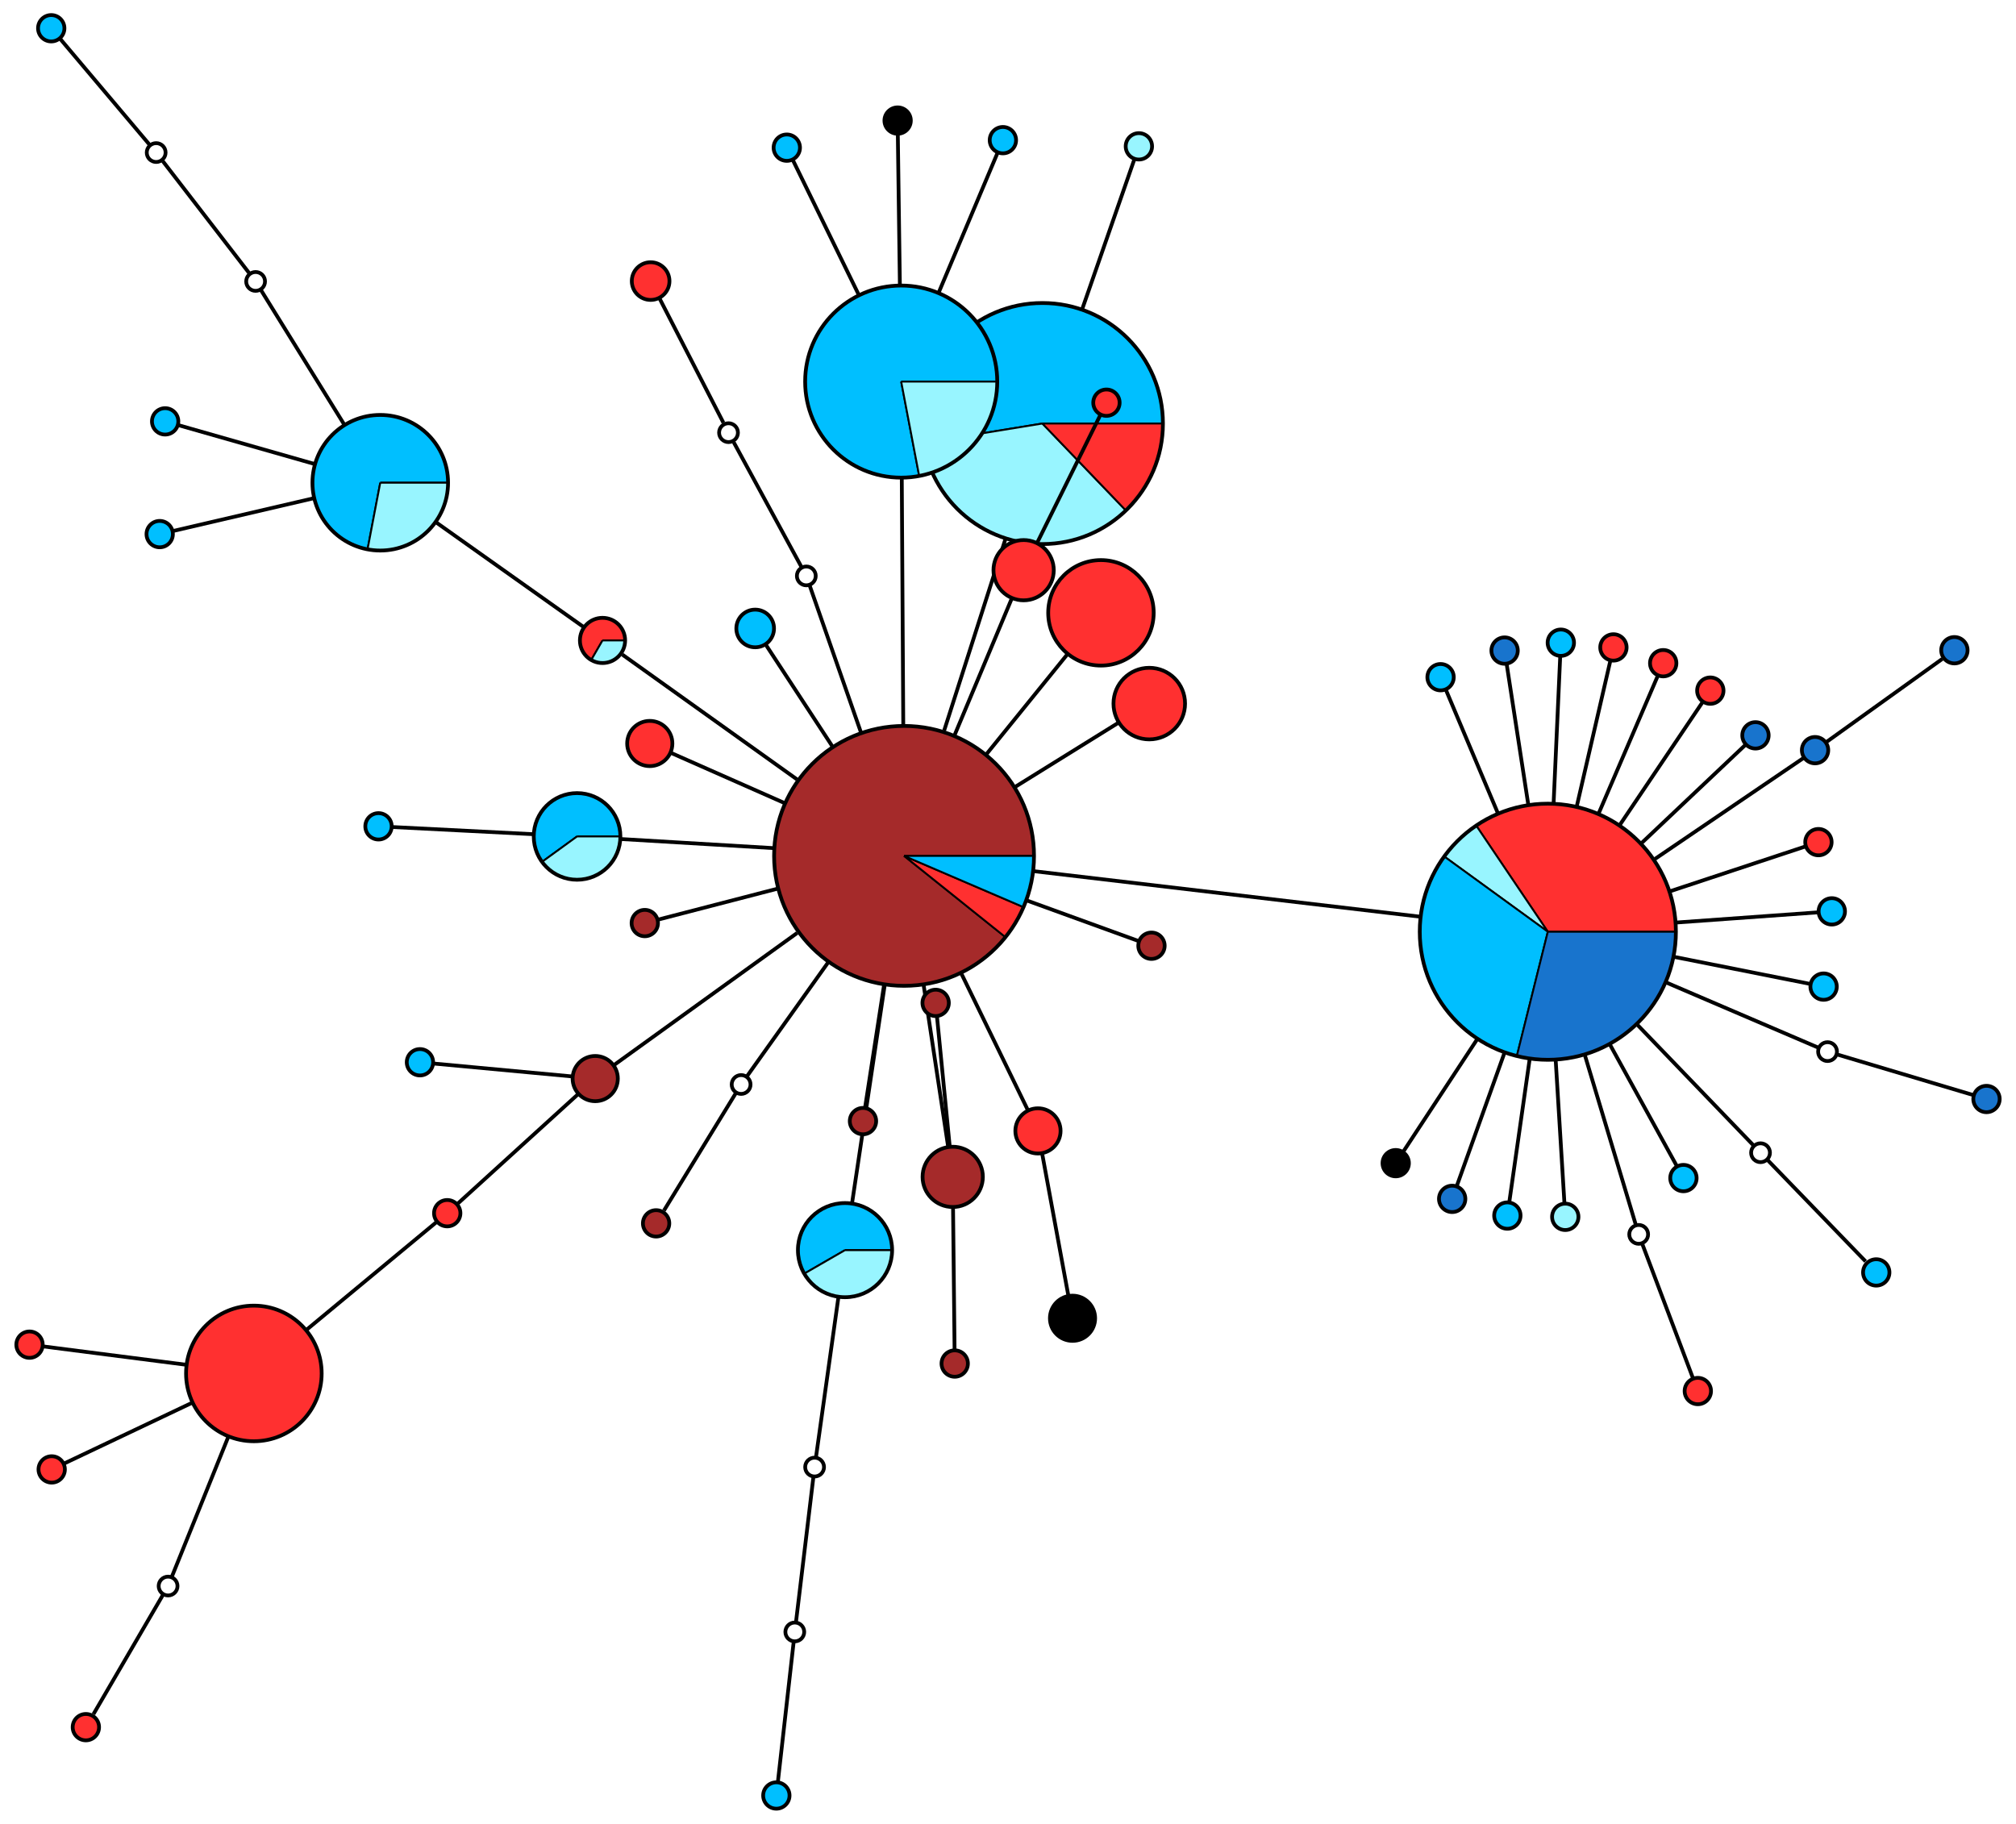<?xml version="1.0" encoding="UTF-8" standalone="no"?>
<!DOCTYPE svg PUBLIC "-//W3C//DTD SVG 1.1//EN"
 "http://www.w3.org/Graphics/SVG/1.1/DTD/svg11.dtd">
<!-- Generated by graphviz version 2.36.0 (20140111.2315)
 -->
<!-- Title: %3 Pages: 1 -->
<svg width="535pt" height="484pt"
 viewBox="0.00 0.00 534.55 484.20" xmlns="http://www.w3.org/2000/svg" xmlns:xlink="http://www.w3.org/1999/xlink">
<g id="graph0" class="graph" transform="scale(1 1) rotate(0) translate(4 480.2)">
<title>%3</title>
<polygon fill="white" stroke="none" points="-4,4 -4,-480.2 530.552,-480.2 530.552,4 -4,4"/>
<!-- 0 -->
<g id="node1" class="node"><title>0</title>
<path fill="brown" stroke="black" stroke-width="0.5" d="M235.679,-252.965C235.679,-252.965 270.179,-252.965 270.179,-252.965 270.179,-253.972 270.135,-254.98 270.047,-255.984 269.959,-256.987 269.827,-257.987 269.651,-258.979 269.475,-259.972 269.256,-260.956 268.994,-261.929 268.733,-262.902 268.428,-263.863 268.082,-264.81 267.736,-265.756 267.349,-266.687 266.921,-267.6 266.494,-268.512 266.026,-269.406 265.521,-270.278 265.015,-271.149 264.471,-271.998 263.891,-272.823 263.311,-273.647 262.695,-274.445 262.045,-275.215 261.395,-275.985 260.712,-276.727 259.997,-277.437 259.282,-278.147 258.537,-278.826 257.762,-279.471 256.988,-280.116 256.186,-280.727 255.358,-281.302 254.53,-281.877 253.678,-282.415 252.803,-282.915 251.928,-283.415 251.032,-283.877 250.117,-284.299 249.201,-284.72 248.268,-285.102 247.319,-285.442 246.371,-285.782 245.407,-286.08 244.433,-286.336 243.458,-286.591 242.472,-286.804 241.479,-286.974 240.485,-287.143 239.485,-287.269 238.481,-287.351 237.476,-287.432 236.469,-287.47 235.461,-287.464 234.453,-287.457 233.446,-287.407 232.443,-287.312 231.439,-287.218 230.441,-287.079 229.45,-286.897 228.458,-286.715 227.476,-286.49 226.504,-286.222 225.533,-285.954 224.573,-285.644 223.629,-285.292 222.685,-284.94 221.756,-284.546 220.846,-284.113 219.937,-283.68 219.046,-283.207 218.178,-282.696 217.309,-282.184 216.464,-281.635 215.643,-281.05 214.823,-280.465 214.028,-279.844 213.262,-279.189 212.496,-278.534 211.759,-277.846 211.054,-277.127 210.348,-276.408 209.674,-275.658 209.034,-274.879 208.393,-274.101 207.788,-273.295 207.218,-272.464 206.649,-271.632 206.116,-270.776 205.621,-269.898 205.126,-269.02 204.67,-268.121 204.255,-267.203 203.839,-266.285 203.463,-265.349 203.129,-264.398 202.795,-263.448 202.503,-262.483 202.253,-261.506 202.004,-260.53 201.797,-259.543 201.634,-258.549 201.471,-257.554 201.352,-256.553 201.276,-255.548 201.201,-254.543 201.169,-253.535 201.182,-252.528 201.195,-251.52 201.252,-250.513 201.353,-249.51 201.454,-248.508 201.598,-247.51 201.787,-246.52 201.975,-245.53 202.206,-244.549 202.481,-243.579 202.755,-242.609 203.071,-241.652 203.429,-240.71 203.787,-239.768 204.186,-238.842 204.625,-237.935 205.064,-237.028 205.543,-236.14 206.06,-235.275 206.576,-234.41 207.131,-233.568 207.721,-232.751 208.312,-231.934 208.938,-231.144 209.597,-230.382 210.257,-229.62 210.95,-228.887 211.674,-228.186 212.397,-227.485 213.151,-226.816 213.934,-226.181 214.716,-225.545 215.526,-224.945 216.361,-224.38 217.196,-223.816 218.055,-223.289 218.936,-222.8 219.818,-222.311 220.72,-221.86 221.64,-221.45 222.561,-221.04 223.499,-220.671 224.452,-220.343 225.405,-220.015 226.372,-219.729 227.35,-219.485 228.328,-219.242 229.316,-219.042 230.311,-218.885 231.307,-218.728 232.309,-218.615 233.314,-218.546 234.319,-218.477 235.327,-218.452 236.335,-218.471 237.342,-218.49 238.349,-218.553 239.351,-218.66 240.353,-218.768 241.35,-218.919 242.339,-219.113 243.327,-219.308 244.307,-219.546 245.275,-219.826 246.243,-220.106 247.198,-220.429 248.138,-220.793 249.078,-221.157 250.001,-221.562 250.906,-222.006 251.81,-222.451 252.694,-222.935 253.556,-223.458 254.418,-223.98 255.257,-224.539 256.07,-225.135 256.883,-225.731 257.669,-226.362 258.427,-227.026 259.184,-227.691 259.913,-228.388 260.609,-229.116 261.306,-229.844 261.97,-230.603 262.601,-231.389 262.601,-231.389 235.679,-252.965 235.679,-252.965"/>
<path fill="#ff3030" stroke="black" stroke-width="0.5" d="M235.679,-252.965C235.679,-252.965 262.601,-231.389 262.601,-231.389 263.573,-232.602 264.462,-233.879 265.262,-235.212 266.062,-236.545 266.77,-237.931 267.383,-239.359 267.383,-239.359 235.679,-252.965 235.679,-252.965"/>
<path fill="deepskyblue" stroke="black" stroke-width="0.5" d="M235.679,-252.965C235.679,-252.965 267.383,-239.359 267.383,-239.359 267.843,-240.43 268.248,-241.524 268.597,-242.637 268.946,-243.749 269.239,-244.878 269.473,-246.02 269.708,-247.162 269.884,-248.315 270.002,-249.474 270.12,-250.634 270.179,-251.799 270.179,-252.965 270.179,-252.965 235.679,-252.965 235.679,-252.965"/>
<ellipse fill="none" stroke="black" cx="235.679" cy="-252.965" rx="34.5" ry="34.5"/>
</g>
<!-- 1 -->
<g id="node2" class="node"><title>1</title>
<path fill="#ff3030" stroke="black" stroke-width="0.5" d="M406.592,-232.825C406.592,-232.825 440.592,-232.825 440.592,-232.825 440.592,-234.358 440.488,-235.89 440.281,-237.41 440.074,-238.929 439.765,-240.433 439.355,-241.911 438.945,-243.389 438.436,-244.837 437.831,-246.246 437.225,-247.655 436.525,-249.021 435.735,-250.336 434.946,-251.651 434.068,-252.91 433.108,-254.106 432.148,-255.302 431.108,-256.432 429.996,-257.487 428.883,-258.543 427.701,-259.522 426.456,-260.418 425.212,-261.314 423.908,-262.125 422.554,-262.845 421.2,-263.565 419.799,-264.192 418.36,-264.723 416.921,-265.254 415.448,-265.687 413.951,-266.019 412.454,-266.351 410.936,-266.581 409.407,-266.708 407.879,-266.835 406.344,-266.858 404.812,-266.778 403.281,-266.698 401.757,-266.514 400.25,-266.228 398.743,-265.942 397.258,-265.554 395.803,-265.068 394.349,-264.581 392.929,-263.997 391.554,-263.318 390.179,-262.64 388.851,-261.87 387.579,-261.012 387.579,-261.012 406.592,-232.825 406.592,-232.825"/>
<path fill="#98f5ff" stroke="black" stroke-width="0.5" d="M406.592,-232.825C406.592,-232.825 387.579,-261.012 387.579,-261.012 386.759,-260.459 385.964,-259.87 385.195,-259.248 384.426,-258.625 383.685,-257.969 382.973,-257.282 382.262,-256.595 381.581,-255.877 380.932,-255.131 380.283,-254.384 379.667,-253.61 379.085,-252.809 379.085,-252.809 406.592,-232.825 406.592,-232.825"/>
<path fill="deepskyblue" stroke="black" stroke-width="0.5" d="M406.592,-232.825C406.592,-232.825 379.085,-252.809 379.085,-252.809 378.271,-251.689 377.526,-250.52 376.855,-249.308 376.183,-248.097 375.586,-246.846 375.068,-245.561 374.549,-244.277 374.109,-242.962 373.75,-241.625 373.392,-240.287 373.115,-238.928 372.923,-237.557 372.73,-236.185 372.621,-234.803 372.597,-233.418 372.573,-232.033 372.633,-230.648 372.778,-229.271 372.923,-227.893 373.152,-226.526 373.463,-225.176 373.775,-223.827 374.169,-222.498 374.642,-221.196 375.116,-219.894 375.669,-218.623 376.298,-217.389 376.926,-216.155 377.63,-214.96 378.405,-213.812 379.179,-212.664 380.023,-211.564 380.932,-210.519 381.84,-209.473 382.812,-208.485 383.841,-207.558 384.871,-206.631 385.956,-205.768 387.09,-204.974 388.225,-204.179 389.407,-203.455 390.63,-202.804 391.853,-202.154 393.114,-201.579 394.407,-201.083 395.7,-200.587 397.023,-200.17 398.366,-199.835 398.366,-199.835 406.592,-232.825 406.592,-232.825"/>
<path fill="#1874cd" stroke="black" stroke-width="0.5" d="M406.592,-232.825C406.592,-232.825 398.366,-199.835 398.366,-199.835 399.614,-199.524 400.879,-199.283 402.154,-199.116 403.429,-198.948 404.713,-198.852 405.998,-198.83 407.284,-198.807 408.57,-198.858 409.851,-198.981 411.131,-199.105 412.403,-199.3 413.661,-199.568 414.919,-199.835 416.161,-200.174 417.38,-200.582 418.6,-200.99 419.795,-201.467 420.961,-202.01 422.126,-202.554 423.26,-203.163 424.357,-203.835 425.453,-204.507 426.511,-205.241 427.524,-206.032 428.538,-206.824 429.505,-207.673 430.423,-208.574 431.34,-209.476 432.205,-210.428 433.015,-211.428 433.824,-212.427 434.576,-213.472 435.267,-214.557 435.958,-215.641 436.587,-216.764 437.151,-217.92 437.715,-219.076 438.212,-220.263 438.642,-221.475 439.071,-222.688 439.431,-223.923 439.72,-225.176 440.01,-226.429 440.228,-227.698 440.373,-228.976 440.519,-230.254 440.592,-231.539 440.592,-232.825 440.592,-232.825 406.592,-232.825 406.592,-232.825"/>
<ellipse fill="none" stroke="black" cx="406.592" cy="-232.825" rx="34" ry="34"/>
</g>
<!-- 0&#45;&#45;1 -->
<g id="edge1" class="edge"><title>0&#45;&#45;1</title>
<path fill="none" stroke="black" d="M270.266,-248.889C300.114,-245.372 342.979,-240.321 372.64,-236.826"/>
</g>
<!-- 9 -->
<g id="node10" class="node"><title>9</title>
<ellipse fill="#ff3030" stroke="black" cx="300.78" cy="-293.398" rx="9.5" ry="9.5"/>
</g>
<!-- 0&#45;&#45;9 -->
<g id="edge2" class="edge"><title>0&#45;&#45;9</title>
<path fill="none" stroke="black" d="M265.182,-271.288C275.14,-277.473 285.482,-283.897 292.435,-288.215"/>
</g>
<!-- 10 -->
<g id="node11" class="node"><title>10</title>
<ellipse fill="brown" stroke="black" cx="248.597" cy="-167.744" rx="8" ry="8"/>
</g>
<!-- 0&#45;&#45;10 -->
<g id="edge3" class="edge"><title>0&#45;&#45;10</title>
<path fill="none" stroke="black" d="M240.859,-218.793C243.245,-203.049 245.874,-185.703 247.372,-175.826"/>
</g>
<!-- anon_0_18_0 -->
<g id="node61" class="node"><title>anon_0_18_0</title>
<ellipse fill="white" stroke="black" cx="209.73" cy="-327.297" rx="2.5" ry="2.5"/>
</g>
<!-- 0&#45;&#45;anon_0_18_0 -->
<g id="edge4" class="edge"><title>0&#45;&#45;anon_0_18_0</title>
<path fill="none" stroke="black" d="M224.222,-285.784C218.683,-301.652 212.769,-318.592 210.595,-324.819"/>
</g>
<!-- 20 -->
<g id="node21" class="node"><title>20</title>
<ellipse fill="#ff3030" stroke="black" cx="424.008" cy="-308.31" rx="3.5" ry="3.5"/>
</g>
<!-- 1&#45;&#45;20 -->
<g id="edge7" class="edge"><title>1&#45;&#45;20</title>
<path fill="none" stroke="black" d="M414.282,-266.153C417.781,-281.32 421.503,-297.45 423.145,-304.567"/>
</g>
<!-- 27 -->
<g id="node28" class="node"><title>27</title>
<ellipse fill="#1874cd" stroke="black" cx="477.538" cy="-281.033" rx="3.5" ry="3.5"/>
</g>
<!-- 1&#45;&#45;27 -->
<g id="edge8" class="edge"><title>1&#45;&#45;27</title>
<path fill="none" stroke="black" d="M435.04,-252.155C450.46,-262.633 467.725,-274.365 474.541,-278.996"/>
</g>
<!-- 28 -->
<g id="node29" class="node"><title>28</title>
<ellipse fill="deepskyblue" stroke="black" cx="395.849" cy="-157.468" rx="3.5" ry="3.5"/>
</g>
<!-- 1&#45;&#45;28 -->
<g id="edge9" class="edge"><title>1&#45;&#45;28</title>
<path fill="none" stroke="black" d="M401.786,-199.114C399.641,-184.066 397.374,-168.164 396.375,-161.154"/>
</g>
<!-- 29 -->
<g id="node30" class="node"><title>29</title>
<ellipse fill="#1874cd" stroke="black" cx="461.719" cy="-284.966" rx="3.5" ry="3.5"/>
</g>
<!-- 1&#45;&#45;29 -->
<g id="edge10" class="edge"><title>1&#45;&#45;29</title>
<path fill="none" stroke="black" d="M431.574,-256.454C442.514,-266.801 454,-277.665 459.06,-282.451"/>
</g>
<!-- 33 -->
<g id="node34" class="node"><title>33</title>
<ellipse fill="deepskyblue" stroke="black" cx="442.593" cy="-167.424" rx="3.5" ry="3.5"/>
</g>
<!-- 1&#45;&#45;33 -->
<g id="edge11" class="edge"><title>1&#45;&#45;33</title>
<path fill="none" stroke="black" d="M423.117,-202.804C430.216,-189.909 437.622,-176.455 440.881,-170.534"/>
</g>
<!-- 34 -->
<g id="node35" class="node"><title>34</title>
<ellipse fill="black" stroke="black" cx="366.21" cy="-171.383" rx="3.5" ry="3.5"/>
</g>
<!-- 1&#45;&#45;34 -->
<g id="edge12" class="edge"><title>1&#45;&#45;34</title>
<path fill="none" stroke="black" d="M387.82,-204.262C380.076,-192.479 372.052,-180.27 368.335,-174.616"/>
</g>
<!-- 38 -->
<g id="node39" class="node"><title>38</title>
<ellipse fill="#ff3030" stroke="black" cx="478.434" cy="-256.615" rx="3.5" ry="3.5"/>
</g>
<!-- 1&#45;&#45;38 -->
<g id="edge13" class="edge"><title>1&#45;&#45;38</title>
<path fill="none" stroke="black" d="M439.149,-243.606C453.406,-248.327 468.375,-253.284 474.968,-255.468"/>
</g>
<!-- 39 -->
<g id="node40" class="node"><title>39</title>
<ellipse fill="deepskyblue" stroke="black" cx="481.982" cy="-238.237" rx="3.5" ry="3.5"/>
</g>
<!-- 1&#45;&#45;39 -->
<g id="edge14" class="edge"><title>1&#45;&#45;39</title>
<path fill="none" stroke="black" d="M440.758,-235.277C455.718,-236.351 471.427,-237.479 478.346,-237.976"/>
</g>
<!-- 40 -->
<g id="node41" class="node"><title>40</title>
<ellipse fill="#1874cd" stroke="black" cx="395.115" cy="-307.473" rx="3.5" ry="3.5"/>
</g>
<!-- 1&#45;&#45;40 -->
<g id="edge15" class="edge"><title>1&#45;&#45;40</title>
<path fill="none" stroke="black" d="M401.391,-266.654C399.113,-281.467 396.722,-297.021 395.668,-303.872"/>
</g>
<!-- 41 -->
<g id="node42" class="node"><title>41</title>
<ellipse fill="deepskyblue" stroke="black" cx="410.042" cy="-309.565" rx="3.5" ry="3.5"/>
</g>
<!-- 1&#45;&#45;41 -->
<g id="edge16" class="edge"><title>1&#45;&#45;41</title>
<path fill="none" stroke="black" d="M408.135,-267.155C408.825,-282.479 409.553,-298.672 409.874,-305.811"/>
</g>
<!-- 43 -->
<g id="node44" class="node"><title>43</title>
<ellipse fill="#ff3030" stroke="black" cx="437.224" cy="-304.124" rx="3.5" ry="3.5"/>
</g>
<!-- 1&#45;&#45;43 -->
<g id="edge17" class="edge"><title>1&#45;&#45;43</title>
<path fill="none" stroke="black" d="M420.117,-264.305C426.271,-278.63 432.817,-293.866 435.705,-300.588"/>
</g>
<!-- 46 -->
<g id="node47" class="node"><title>46</title>
<ellipse fill="#ff3030" stroke="black" cx="449.73" cy="-296.838" rx="3.5" ry="3.5"/>
</g>
<!-- 1&#45;&#45;46 -->
<g id="edge18" class="edge"><title>1&#45;&#45;46</title>
<path fill="none" stroke="black" d="M425.638,-261.088C434.305,-273.949 443.523,-287.628 447.59,-293.664"/>
</g>
<!-- 47 -->
<g id="node48" class="node"><title>47</title>
<ellipse fill="#98f5ff" stroke="black" cx="411.223" cy="-157.133" rx="3.5" ry="3.5"/>
</g>
<!-- 1&#45;&#45;47 -->
<g id="edge19" class="edge"><title>1&#45;&#45;47</title>
<path fill="none" stroke="black" d="M408.69,-198.522C409.609,-183.502 410.574,-167.73 410.999,-160.783"/>
</g>
<!-- 48 -->
<g id="node49" class="node"><title>48</title>
<ellipse fill="#1874cd" stroke="black" cx="381.196" cy="-161.903" rx="3.5" ry="3.5"/>
</g>
<!-- 1&#45;&#45;48 -->
<g id="edge20" class="edge"><title>1&#45;&#45;48</title>
<path fill="none" stroke="black" d="M395.083,-200.684C390.043,-186.61 384.752,-171.833 382.421,-165.324"/>
</g>
<!-- 2 -->
<g id="node3" class="node"><title>2</title>
<path fill="deepskyblue" stroke="black" stroke-width="0.5" d="M272.406,-367.753C272.406,-367.753 304.406,-367.753 304.406,-367.753 304.406,-368.854 304.349,-369.954 304.235,-371.05 304.122,-372.145 303.952,-373.234 303.726,-374.311 303.501,-375.389 303.22,-376.454 302.884,-377.503 302.548,-378.552 302.159,-379.583 301.717,-380.591 301.275,-381.6 300.782,-382.585 300.239,-383.543 299.695,-384.501 299.103,-385.43 298.464,-386.326 297.824,-387.223 297.139,-388.086 296.411,-388.912 295.683,-389.738 294.913,-390.526 294.104,-391.273 293.294,-392.02 292.447,-392.724 291.565,-393.383 290.683,-394.042 289.768,-394.656 288.822,-395.221 287.877,-395.786 286.903,-396.301 285.905,-396.766 284.907,-397.23 283.885,-397.643 282.844,-398.002 281.803,-398.361 280.744,-398.667 279.672,-398.917 278.6,-399.167 277.515,-399.361 276.423,-399.5 275.33,-399.638 274.231,-399.72 273.131,-399.744 272.03,-399.769 270.928,-399.738 269.831,-399.649 268.733,-399.56 267.641,-399.415 266.558,-399.214 265.476,-399.013 264.404,-398.756 263.348,-398.444 262.292,-398.132 261.253,-397.766 260.234,-397.348 259.216,-396.929 258.22,-396.458 257.25,-395.936 256.28,-395.415 255.338,-394.843 254.427,-394.225 253.516,-393.606 252.638,-392.941 251.795,-392.232 250.953,-391.522 250.148,-390.77 249.383,-389.978 248.618,-389.186 247.895,-388.355 247.216,-387.488 246.537,-386.621 245.903,-385.72 245.317,-384.787 244.73,-383.855 244.193,-382.894 243.706,-381.906 243.219,-380.918 242.783,-379.906 242.4,-378.874 242.018,-377.841 241.688,-376.79 241.414,-375.723 241.14,-374.657 240.921,-373.577 240.758,-372.488 240.595,-371.399 240.488,-370.302 240.439,-369.202 240.389,-368.102 240.396,-367 240.459,-365.901 240.523,-364.802 240.643,-363.706 240.82,-362.62 240.82,-362.62 272.406,-367.753 272.406,-367.753"/>
<path fill="#98f5ff" stroke="black" stroke-width="0.5" d="M272.406,-367.753C272.406,-367.753 240.82,-362.62 240.82,-362.62 241.053,-361.188 241.383,-359.774 241.807,-358.387 242.232,-357 242.75,-355.643 243.359,-354.326 243.967,-353.01 244.665,-351.736 245.446,-350.514 246.227,-349.292 247.091,-348.124 248.031,-347.019 248.971,-345.915 249.985,-344.875 251.065,-343.907 252.146,-342.94 253.292,-342.047 254.494,-341.236 255.696,-340.424 256.952,-339.694 258.252,-339.053 259.553,-338.411 260.896,-337.859 262.272,-337.4 263.648,-336.94 265.054,-336.575 266.479,-336.306 267.905,-336.038 269.347,-335.866 270.795,-335.793 272.244,-335.72 273.696,-335.746 275.141,-335.87 276.586,-335.994 278.021,-336.216 279.437,-336.535 280.852,-336.853 282.243,-337.268 283.602,-337.775 284.961,-338.283 286.284,-338.882 287.561,-339.569 288.839,-340.256 290.068,-341.029 291.241,-341.883 292.414,-342.737 293.527,-343.669 294.573,-344.674 294.573,-344.674 272.406,-367.753 272.406,-367.753"/>
<path fill="#ff3030" stroke="black" stroke-width="0.5" d="M272.406,-367.753C272.406,-367.753 294.573,-344.674 294.573,-344.674 295.348,-345.418 296.084,-346.201 296.78,-347.019 297.477,-347.838 298.131,-348.691 298.741,-349.575 299.351,-350.459 299.917,-351.373 300.435,-352.314 300.953,-353.255 301.424,-354.221 301.845,-355.21 302.266,-356.198 302.637,-357.207 302.957,-358.233 303.276,-359.258 303.544,-360.299 303.759,-361.352 303.974,-362.404 304.136,-363.467 304.244,-364.536 304.352,-365.605 304.406,-366.678 304.406,-367.753 304.406,-367.753 272.406,-367.753 272.406,-367.753"/>
<ellipse fill="none" stroke="black" cx="272.406" cy="-367.753" rx="32" ry="32"/>
</g>
<!-- 2&#45;&#45;0 -->
<g id="edge21" class="edge"><title>2&#45;&#45;0</title>
<path fill="none" stroke="black" d="M262.564,-336.992C257.549,-321.319 251.446,-302.242 246.322,-286.229"/>
</g>
<!-- 3 -->
<g id="node4" class="node"><title>3</title>
<path fill="deepskyblue" stroke="black" stroke-width="0.5" d="M234.921,-378.887C234.921,-378.887 260.421,-378.887 260.421,-378.887 260.421,-380.189 260.321,-381.49 260.123,-382.777 259.924,-384.064 259.627,-385.334 259.234,-386.576 258.841,-387.818 258.354,-389.028 257.777,-390.195 257.199,-391.362 256.533,-392.484 255.784,-393.549 255.035,-394.615 254.206,-395.622 253.303,-396.56 252.4,-397.499 251.427,-398.368 250.391,-399.158 249.356,-399.948 248.262,-400.658 247.118,-401.281 245.974,-401.904 244.784,-402.438 243.559,-402.879 242.333,-403.32 241.076,-403.667 239.798,-403.916 238.519,-404.165 237.224,-404.316 235.922,-404.367 234.621,-404.418 233.317,-404.369 232.023,-404.221 230.729,-404.073 229.449,-403.827 228.192,-403.483 226.936,-403.139 225.708,-402.7 224.519,-402.168 223.33,-401.637 222.183,-401.016 221.089,-400.309 219.995,-399.603 218.956,-398.813 217.983,-397.948 217.009,-397.083 216.103,-396.145 215.273,-395.141 214.443,-394.137 213.691,-393.072 213.023,-391.953 212.356,-390.835 211.775,-389.667 211.286,-388.46 210.797,-387.253 210.402,-386.01 210.102,-384.742 209.803,-383.474 209.602,-382.186 209.5,-380.887 209.398,-379.589 209.395,-378.285 209.492,-376.986 209.589,-375.687 209.786,-374.398 210.08,-373.129 210.374,-371.86 210.765,-370.616 211.249,-369.406 211.733,-368.197 212.309,-367.027 212.972,-365.906 213.635,-364.785 214.383,-363.716 215.209,-362.71 216.036,-361.703 216.938,-360.761 217.908,-359.892 218.878,-359.023 219.913,-358.23 221.005,-357.519 222.096,-356.808 223.24,-356.182 224.427,-355.646 225.615,-355.11 226.841,-354.666 228.096,-354.317 229.351,-353.968 230.63,-353.717 231.924,-353.563 233.217,-353.41 234.521,-353.357 235.822,-353.403 237.124,-353.449 238.42,-353.594 239.699,-353.838 239.699,-353.838 234.921,-378.887 234.921,-378.887"/>
<path fill="#98f5ff" stroke="black" stroke-width="0.5" d="M234.921,-378.887C234.921,-378.887 239.699,-353.838 239.699,-353.838 240.421,-353.976 241.136,-354.145 241.843,-354.344 242.55,-354.543 243.248,-354.773 243.935,-355.033 244.622,-355.292 245.297,-355.582 245.959,-355.9 246.621,-356.217 247.269,-356.564 247.902,-356.938 248.534,-357.312 249.15,-357.713 249.747,-358.14 250.345,-358.567 250.924,-359.019 251.482,-359.496 252.041,-359.973 252.578,-360.474 253.093,-360.998 253.609,-361.521 254.101,-362.066 254.569,-362.632 255.037,-363.198 255.481,-363.784 255.898,-364.388 256.316,-364.993 256.707,-365.615 257.071,-366.252 257.435,-366.89 257.771,-367.544 258.079,-368.211 258.386,-368.878 258.665,-369.558 258.914,-370.249 259.162,-370.94 259.381,-371.641 259.569,-372.351 259.758,-373.061 259.915,-373.779 260.041,-374.502 260.168,-375.226 260.263,-375.955 260.326,-376.686 260.389,-377.418 260.421,-378.152 260.421,-378.887 260.421,-378.887 234.921,-378.887 234.921,-378.887"/>
<ellipse fill="none" stroke="black" cx="234.921" cy="-378.887" rx="25.5" ry="25.5"/>
</g>
<!-- 3&#45;&#45;0 -->
<g id="edge22" class="edge"><title>3&#45;&#45;0</title>
<path fill="none" stroke="black" d="M235.076,-353.101C235.19,-334.249 235.345,-308.469 235.47,-287.789"/>
</g>
<!-- 24 -->
<g id="node25" class="node"><title>24</title>
<ellipse fill="black" stroke="black" cx="233.974" cy="-448.189" rx="3.5" ry="3.5"/>
</g>
<!-- 3&#45;&#45;24 -->
<g id="edge23" class="edge"><title>3&#45;&#45;24</title>
<path fill="none" stroke="black" d="M234.568,-404.692C234.362,-419.778 234.123,-437.26 234.022,-444.627"/>
</g>
<!-- 51 -->
<g id="node52" class="node"><title>51</title>
<ellipse fill="deepskyblue" stroke="black" cx="204.548" cy="-440.994" rx="3.5" ry="3.5"/>
</g>
<!-- 3&#45;&#45;51 -->
<g id="edge24" class="edge"><title>3&#45;&#45;51</title>
<path fill="none" stroke="black" d="M223.611,-402.013C217,-415.533 209.338,-431.201 206.109,-437.802"/>
</g>
<!-- 4 -->
<g id="node5" class="node"><title>4</title>
<path fill="deepskyblue" stroke="black" stroke-width="0.5" d="M96.618,-352.034C96.618,-352.034 114.618,-352.034 114.618,-352.034 114.618,-352.883 114.558,-353.73 114.439,-354.57 114.319,-355.411 114.14,-356.241 113.903,-357.056 113.667,-357.871 113.373,-358.668 113.023,-359.441 112.674,-360.215 112.271,-360.963 111.816,-361.679 111.361,-362.396 110.857,-363.079 110.305,-363.724 109.754,-364.37 109.158,-364.975 108.522,-365.536 107.885,-366.097 107.21,-366.613 106.501,-367.079 105.791,-367.545 105.05,-367.96 104.282,-368.321 103.514,-368.682 102.722,-368.989 101.911,-369.238 101.1,-369.488 100.272,-369.68 99.434,-369.813 98.596,-369.945 97.749,-370.019 96.901,-370.032 96.052,-370.045 95.204,-369.999 94.362,-369.892 93.52,-369.786 92.687,-369.62 91.868,-369.396 91.05,-369.172 90.248,-368.891 89.469,-368.554 88.691,-368.217 87.937,-367.825 87.213,-367.382 86.49,-366.938 85.798,-366.444 85.144,-365.903 84.491,-365.363 83.876,-364.776 83.305,-364.148 82.734,-363.521 82.208,-362.854 81.731,-362.152 81.254,-361.45 80.827,-360.715 80.454,-359.953 80.08,-359.191 79.761,-358.404 79.499,-357.597 79.237,-356.789 79.032,-355.965 78.886,-355.129 78.74,-354.293 78.654,-353.448 78.627,-352.6 78.6,-351.751 78.634,-350.902 78.727,-350.059 78.82,-349.216 78.973,-348.38 79.184,-347.558 79.395,-346.736 79.664,-345.93 79.988,-345.146 80.313,-344.362 80.693,-343.602 81.125,-342.871 81.557,-342.141 82.04,-341.442 82.57,-340.78 83.101,-340.118 83.678,-339.494 84.296,-338.913 84.915,-338.332 85.574,-337.795 86.268,-337.308 86.962,-336.82 87.69,-336.381 88.446,-335.996 89.202,-335.611 89.985,-335.28 90.788,-335.005 91.591,-334.73 92.412,-334.512 93.245,-334.353 93.245,-334.353 96.618,-352.034 96.618,-352.034"/>
<path fill="#98f5ff" stroke="black" stroke-width="0.5" d="M96.618,-352.034C96.618,-352.034 93.245,-334.353 93.245,-334.353 93.894,-334.229 94.548,-334.141 95.206,-334.09 95.864,-334.038 96.524,-334.022 97.183,-334.043 97.843,-334.064 98.501,-334.121 99.154,-334.214 99.808,-334.307 100.455,-334.436 101.095,-334.6 101.734,-334.764 102.363,-334.963 102.981,-335.196 103.598,-335.429 104.202,-335.696 104.79,-335.996 105.378,-336.296 105.949,-336.627 106.501,-336.99 107.052,-337.352 107.583,-337.744 108.092,-338.165 108.6,-338.586 109.085,-339.034 109.544,-339.508 110.004,-339.982 110.436,-340.48 110.841,-341.002 111.245,-341.523 111.621,-342.067 111.966,-342.629 112.31,-343.192 112.624,-343.773 112.905,-344.37 113.186,-344.967 113.434,-345.579 113.648,-346.204 113.861,-346.828 114.041,-347.464 114.185,-348.108 114.329,-348.752 114.437,-349.403 114.509,-350.059 114.582,-350.715 114.618,-351.374 114.618,-352.034 114.618,-352.034 96.618,-352.034 96.618,-352.034"/>
<ellipse fill="none" stroke="black" cx="96.618" cy="-352.034" rx="18" ry="18"/>
</g>
<!-- 16 -->
<g id="node17" class="node"><title>16</title>
<path fill="#ff3030" stroke="black" stroke-width="0.5" d="M155.626,-310.167C155.626,-310.167 161.626,-310.167 161.626,-310.167 161.626,-310.429 161.609,-310.691 161.575,-310.95 161.54,-311.21 161.489,-311.467 161.421,-311.72 161.354,-311.973 161.269,-312.221 161.169,-312.463 161.069,-312.705 160.953,-312.94 160.822,-313.167 160.691,-313.394 160.545,-313.612 160.386,-313.82 160.227,-314.027 160.054,-314.224 159.869,-314.41 159.683,-314.595 159.486,-314.768 159.278,-314.927 159.071,-315.087 158.853,-315.232 158.626,-315.363 158.399,-315.494 158.164,-315.61 157.922,-315.71 157.68,-315.81 157.432,-315.895 157.179,-315.963 156.926,-316.03 156.669,-316.081 156.409,-316.116 156.149,-316.15 155.888,-316.167 155.626,-316.167 155.364,-316.167 155.102,-316.15 154.843,-316.116 154.583,-316.081 154.326,-316.03 154.073,-315.963 153.82,-315.895 153.572,-315.81 153.33,-315.71 153.088,-315.61 152.853,-315.494 152.626,-315.363 152.399,-315.232 152.181,-315.087 151.973,-314.927 151.766,-314.768 151.568,-314.595 151.383,-314.41 151.198,-314.224 151.025,-314.027 150.866,-313.82 150.706,-313.612 150.561,-313.394 150.43,-313.167 150.299,-312.94 150.183,-312.705 150.083,-312.463 149.982,-312.221 149.898,-311.973 149.83,-311.72 149.763,-311.467 149.711,-311.21 149.677,-310.95 149.643,-310.691 149.626,-310.429 149.626,-310.167 149.626,-309.905 149.643,-309.643 149.677,-309.384 149.711,-309.124 149.763,-308.867 149.83,-308.614 149.898,-308.361 149.982,-308.113 150.083,-307.871 150.183,-307.629 150.299,-307.394 150.43,-307.167 150.561,-306.94 150.706,-306.722 150.866,-306.514 151.025,-306.307 151.198,-306.11 151.383,-305.924 151.568,-305.739 151.766,-305.566 151.973,-305.407 152.181,-305.247 152.399,-305.102 152.626,-304.971 152.626,-304.971 155.626,-310.167 155.626,-310.167"/>
<path fill="#98f5ff" stroke="black" stroke-width="0.5" d="M155.626,-310.167C155.626,-310.167 152.626,-304.971 152.626,-304.971 152.853,-304.84 153.088,-304.724 153.33,-304.624 153.572,-304.524 153.82,-304.439 154.073,-304.371 154.326,-304.304 154.583,-304.253 154.843,-304.218 155.102,-304.184 155.364,-304.167 155.626,-304.167 155.888,-304.167 156.149,-304.184 156.409,-304.218 156.669,-304.253 156.926,-304.304 157.179,-304.371 157.432,-304.439 157.68,-304.524 157.922,-304.624 158.164,-304.724 158.399,-304.84 158.626,-304.971 158.853,-305.102 159.071,-305.247 159.278,-305.407 159.486,-305.566 159.683,-305.739 159.869,-305.924 160.054,-306.11 160.227,-306.307 160.386,-306.514 160.545,-306.722 160.691,-306.94 160.822,-307.167 160.953,-307.394 161.069,-307.629 161.169,-307.871 161.269,-308.113 161.354,-308.361 161.421,-308.614 161.489,-308.867 161.54,-309.124 161.575,-309.384 161.609,-309.643 161.626,-309.905 161.626,-310.167 161.626,-310.167 155.626,-310.167 155.626,-310.167"/>
<ellipse fill="none" stroke="black" cx="155.626" cy="-310.167" rx="6" ry="6"/>
</g>
<!-- 4&#45;&#45;16 -->
<g id="edge25" class="edge"><title>4&#45;&#45;16</title>
<path fill="none" stroke="black" d="M111.508,-341.469C124.346,-332.361 142.121,-319.749 150.658,-313.691"/>
</g>
<!-- 23 -->
<g id="node24" class="node"><title>23</title>
<ellipse fill="deepskyblue" stroke="black" cx="39.508" cy="-368.328" rx="3.5" ry="3.5"/>
</g>
<!-- 4&#45;&#45;23 -->
<g id="edge26" class="edge"><title>4&#45;&#45;23</title>
<path fill="none" stroke="black" d="M79.173,-357.011C66.314,-360.68 49.895,-365.364 42.904,-367.359"/>
</g>
<!-- anon_4_45_0 -->
<g id="node63" class="node"><title>anon_4_45_0</title>
<ellipse fill="white" stroke="black" cx="63.524" cy="-405.482" rx="2.5" ry="2.5"/>
</g>
<!-- 4&#45;&#45;anon_4_45_0 -->
<g id="edge27" class="edge"><title>4&#45;&#45;anon_4_45_0</title>
<path fill="none" stroke="black" d="M87.046,-367.493C79.104,-380.319 68.539,-397.381 64.857,-403.329"/>
</g>
<!-- 5 -->
<g id="node6" class="node"><title>5</title>
<ellipse fill="#ff3030" stroke="black" cx="63.061" cy="-115.553" rx="18" ry="18"/>
</g>
<!-- 49 -->
<g id="node50" class="node"><title>49</title>
<ellipse fill="#ff3030" stroke="black" cx="9.389" cy="-90.071" rx="3.5" ry="3.5"/>
</g>
<!-- 5&#45;&#45;49 -->
<g id="edge30" class="edge"><title>5&#45;&#45;49</title>
<path fill="none" stroke="black" d="M46.666,-107.769C34.581,-102.032 19.15,-94.706 12.58,-91.587"/>
</g>
<!-- 50 -->
<g id="node51" class="node"><title>50</title>
<ellipse fill="#ff3030" stroke="black" cx="3.5" cy="-123.197" rx="3.5" ry="3.5"/>
</g>
<!-- 5&#45;&#45;50 -->
<g id="edge31" class="edge"><title>5&#45;&#45;50</title>
<path fill="none" stroke="black" d="M45.191,-117.846C31.758,-119.57 14.456,-121.791 7.083,-122.737"/>
</g>
<!-- 6 -->
<g id="node7" class="node"><title>6</title>
<ellipse fill="#ff3030" stroke="black" cx="287.951" cy="-317.495" rx="14" ry="14"/>
</g>
<!-- 6&#45;&#45;0 -->
<g id="edge32" class="edge"><title>6&#45;&#45;0</title>
<path fill="none" stroke="black" d="M279.084,-306.548C273.142,-299.213 265.044,-289.216 257.452,-279.844"/>
</g>
<!-- 7 -->
<g id="node8" class="node"><title>7</title>
<path fill="deepskyblue" stroke="black" stroke-width="0.5" d="M220.006,-148.292C220.006,-148.292 232.506,-148.292 232.506,-148.292 232.506,-148.769 232.479,-149.246 232.424,-149.72 232.37,-150.195 232.288,-150.665 232.18,-151.13 232.071,-151.595 231.936,-152.053 231.776,-152.503 231.615,-152.952 231.428,-153.392 231.217,-153.82 231.006,-154.249 230.771,-154.664 230.512,-155.065 230.253,-155.467 229.972,-155.853 229.669,-156.222 229.366,-156.591 229.042,-156.942 228.699,-157.274 228.356,-157.606 227.994,-157.918 227.616,-158.209 227.237,-158.499 226.842,-158.768 226.433,-159.013 226.023,-159.259 225.6,-159.481 225.165,-159.678 224.73,-159.875 224.285,-160.047 223.83,-160.193 223.376,-160.339 222.913,-160.458 222.445,-160.552 221.977,-160.645 221.504,-160.711 221.028,-160.75 220.552,-160.789 220.074,-160.801 219.597,-160.785 219.12,-160.769 218.644,-160.727 218.172,-160.657 217.7,-160.586 217.232,-160.489 216.771,-160.366 216.31,-160.242 215.856,-160.092 215.412,-159.917 214.968,-159.742 214.535,-159.541 214.114,-159.316 213.693,-159.091 213.285,-158.842 212.892,-158.57 212.5,-158.298 212.123,-158.005 211.764,-157.69 211.406,-157.375 211.065,-157.04 210.744,-156.686 210.424,-156.333 210.124,-155.961 209.846,-155.573 209.568,-155.185 209.312,-154.781 209.08,-154.364 208.848,-153.947 208.64,-153.516 208.458,-153.075 208.275,-152.634 208.118,-152.183 207.987,-151.724 207.856,-151.265 207.751,-150.799 207.673,-150.328 207.595,-149.857 207.545,-149.382 207.521,-148.905 207.498,-148.428 207.502,-147.951 207.533,-147.474 207.564,-146.998 207.623,-146.524 207.708,-146.054 207.794,-145.584 207.906,-145.12 208.044,-144.663 208.183,-144.206 208.348,-143.758 208.538,-143.32 208.727,-142.882 208.942,-142.455 209.181,-142.042 209.181,-142.042 220.006,-148.292 220.006,-148.292"/>
<path fill="#98f5ff" stroke="black" stroke-width="0.5" d="M220.006,-148.292C220.006,-148.292 209.181,-142.042 209.181,-142.042 209.522,-141.451 209.911,-140.889 210.344,-140.362 210.776,-139.835 211.252,-139.344 211.764,-138.894 212.277,-138.444 212.826,-138.037 213.405,-137.677 213.985,-137.317 214.592,-137.004 215.223,-136.743 215.853,-136.482 216.503,-136.273 217.168,-136.118 217.832,-135.963 218.508,-135.863 219.189,-135.819 219.869,-135.774 220.553,-135.785 221.231,-135.852 221.91,-135.919 222.583,-136.041 223.241,-136.218 223.9,-136.394 224.544,-136.624 225.165,-136.906 225.786,-137.188 226.384,-137.519 226.951,-137.898 227.518,-138.277 228.053,-138.702 228.551,-139.169 229.049,-139.635 229.508,-140.141 229.923,-140.682 230.338,-141.223 230.709,-141.798 231.03,-142.399 231.352,-143.001 231.624,-143.628 231.843,-144.274 232.062,-144.92 232.228,-145.583 232.339,-146.256 232.45,-146.929 232.506,-147.61 232.506,-148.292 232.506,-148.292 220.006,-148.292 220.006,-148.292"/>
<ellipse fill="none" stroke="black" cx="220.006" cy="-148.292" rx="12.5" ry="12.5"/>
</g>
<!-- 7&#45;&#45;0 -->
<g id="edge33" class="edge"><title>7&#45;&#45;0</title>
<path fill="none" stroke="black" d="M221.866,-160.71C223.99,-174.898 227.558,-198.723 230.535,-218.607"/>
</g>
<!-- anon_7_57_0 -->
<g id="node65" class="node"><title>anon_7_57_0</title>
<ellipse fill="white" stroke="black" cx="211.929" cy="-90.693" rx="2.5" ry="2.5"/>
</g>
<!-- 7&#45;&#45;anon_7_57_0 -->
<g id="edge34" class="edge"><title>7&#45;&#45;anon_7_57_0</title>
<path fill="none" stroke="black" d="M218.254,-135.794C216.323,-122.03 213.354,-100.859 212.309,-93.403"/>
</g>
<!-- 8 -->
<g id="node9" class="node"><title>8</title>
<path fill="deepskyblue" stroke="black" stroke-width="0.5" d="M148.868,-258.132C148.868,-258.132 160.368,-258.132 160.368,-258.132 160.368,-258.584 160.341,-259.035 160.288,-259.484 160.235,-259.933 160.155,-260.378 160.05,-260.817 159.945,-261.256 159.813,-261.689 159.657,-262.113 159.501,-262.536 159.319,-262.951 159.114,-263.353 158.909,-263.756 158.681,-264.146 158.43,-264.521 158.179,-264.897 157.906,-265.257 157.612,-265.601 157.319,-265.944 157.006,-266.27 156.674,-266.577 156.342,-266.884 155.993,-267.17 155.627,-267.436 155.262,-267.701 154.881,-267.945 154.487,-268.166 154.093,-268.387 153.686,-268.584 153.269,-268.757 152.851,-268.93 152.424,-269.078 151.989,-269.2 151.554,-269.323 151.113,-269.42 150.667,-269.491 150.221,-269.561 149.771,-269.606 149.319,-269.623 148.868,-269.641 148.416,-269.632 147.965,-269.597 147.515,-269.561 147.067,-269.499 146.624,-269.411 146.181,-269.323 145.744,-269.209 145.314,-269.069 144.884,-268.93 144.463,-268.765 144.053,-268.576 143.643,-268.387 143.244,-268.174 142.859,-267.938 142.474,-267.702 142.103,-267.443 141.748,-267.163 141.393,-266.884 141.055,-266.583 140.736,-266.264 140.417,-265.945 140.116,-265.607 139.837,-265.252 139.557,-264.897 139.298,-264.526 139.062,-264.141 138.826,-263.756 138.613,-263.357 138.424,-262.947 138.235,-262.537 138.07,-262.116 137.931,-261.686 137.791,-261.256 137.677,-260.819 137.589,-260.376 137.501,-259.933 137.439,-259.485 137.403,-259.035 137.368,-258.584 137.359,-258.132 137.377,-257.681 137.394,-257.229 137.439,-256.779 137.509,-256.333 137.58,-255.887 137.677,-255.445 137.799,-255.011 137.922,-254.576 138.07,-254.149 138.243,-253.731 138.416,-253.314 138.613,-252.907 138.834,-252.513 139.055,-252.119 139.298,-251.738 139.564,-251.373 139.564,-251.373 148.868,-258.132 148.868,-258.132"/>
<path fill="#98f5ff" stroke="black" stroke-width="0.5" d="M148.868,-258.132C148.868,-258.132 139.564,-251.373 139.564,-251.373 139.918,-250.885 140.31,-250.427 140.736,-250.001 141.162,-249.575 141.621,-249.183 142.108,-248.829 142.596,-248.474 143.11,-248.159 143.647,-247.886 144.184,-247.612 144.741,-247.381 145.314,-247.195 145.887,-247.009 146.474,-246.868 147.069,-246.774 147.664,-246.68 148.265,-246.632 148.868,-246.632 149.47,-246.632 150.072,-246.68 150.667,-246.774 151.262,-246.868 151.848,-247.009 152.421,-247.195 152.994,-247.381 153.552,-247.612 154.089,-247.886 154.625,-248.159 155.14,-248.474 155.627,-248.829 156.115,-249.183 156.573,-249.575 156.999,-250.001 157.425,-250.427 157.817,-250.885 158.171,-251.373 158.526,-251.86 158.841,-252.375 159.114,-252.911 159.388,-253.448 159.619,-254.006 159.805,-254.579 159.991,-255.152 160.132,-255.738 160.226,-256.333 160.32,-256.928 160.368,-257.53 160.368,-258.132 160.368,-258.132 148.868,-258.132 148.868,-258.132"/>
<ellipse fill="none" stroke="black" cx="148.868" cy="-258.132" rx="11.5" ry="11.5"/>
</g>
<!-- 8&#45;&#45;0 -->
<g id="edge37" class="edge"><title>8&#45;&#45;0</title>
<path fill="none" stroke="black" d="M160.576,-257.435C170.942,-256.818 186.614,-255.885 200.964,-255.031"/>
</g>
<!-- 11 -->
<g id="node12" class="node"><title>11</title>
<ellipse fill="#ff3030" stroke="black" cx="267.42" cy="-328.815" rx="8" ry="8"/>
</g>
<!-- 11&#45;&#45;0 -->
<g id="edge38" class="edge"><title>11&#45;&#45;0</title>
<path fill="none" stroke="black" d="M264.26,-321.265C260.685,-312.721 254.627,-298.242 249.005,-284.809"/>
</g>
<!-- 12 -->
<g id="node13" class="node"><title>12</title>
<ellipse fill="black" stroke="black" cx="280.406" cy="-130.205" rx="6" ry="6"/>
</g>
<!-- 13 -->
<g id="node14" class="node"><title>13</title>
<ellipse fill="#ff3030" stroke="black" cx="168.171" cy="-282.802" rx="6" ry="6"/>
</g>
<!-- 13&#45;&#45;0 -->
<g id="edge39" class="edge"><title>13&#45;&#45;0</title>
<path fill="none" stroke="black" d="M173.926,-280.258C180.686,-277.271 192.435,-272.078 203.883,-267.018"/>
</g>
<!-- 14 -->
<g id="node15" class="node"><title>14</title>
<ellipse fill="brown" stroke="black" cx="153.688" cy="-193.839" rx="6" ry="6"/>
</g>
<!-- 14&#45;&#45;0 -->
<g id="edge40" class="edge"><title>14&#45;&#45;0</title>
<path fill="none" stroke="black" d="M158.572,-197.36C168.018,-204.172 189.437,-219.618 207.308,-232.505"/>
</g>
<!-- 15 -->
<g id="node16" class="node"><title>15</title>
<ellipse fill="#ff3030" stroke="black" cx="271.231" cy="-179.949" rx="6" ry="6"/>
</g>
<!-- 15&#45;&#45;0 -->
<g id="edge41" class="edge"><title>15&#45;&#45;0</title>
<path fill="none" stroke="black" d="M268.441,-185.679C264.643,-193.478 257.561,-208.025 250.95,-221.602"/>
</g>
<!-- 15&#45;&#45;12 -->
<g id="edge42" class="edge"><title>15&#45;&#45;12</title>
<path fill="none" stroke="black" d="M272.356,-173.85C274.117,-164.302 277.505,-145.932 279.272,-136.355"/>
</g>
<!-- 16&#45;&#45;0 -->
<g id="edge43" class="edge"><title>16&#45;&#45;0</title>
<path fill="none" stroke="black" d="M160.878,-306.414C170.201,-299.753 190.258,-285.42 207.258,-273.273"/>
</g>
<!-- 17 -->
<g id="node18" class="node"><title>17</title>
<ellipse fill="deepskyblue" stroke="black" cx="196.153" cy="-313.346" rx="5" ry="5"/>
</g>
<!-- 17&#45;&#45;0 -->
<g id="edge44" class="edge"><title>17&#45;&#45;0</title>
<path fill="none" stroke="black" d="M198.996,-309.004C202.784,-303.217 209.814,-292.478 216.714,-281.937"/>
</g>
<!-- 18 -->
<g id="node19" class="node"><title>18</title>
<ellipse fill="#ff3030" stroke="black" cx="168.399" cy="-405.573" rx="5" ry="5"/>
</g>
<!-- 19 -->
<g id="node20" class="node"><title>19</title>
<ellipse fill="brown" stroke="black" cx="301.366" cy="-229.109" rx="3.5" ry="3.5"/>
</g>
<!-- 19&#45;&#45;0 -->
<g id="edge45" class="edge"><title>19&#45;&#45;0</title>
<path fill="none" stroke="black" d="M297.835,-230.392C292.079,-232.482 280.117,-236.826 268.21,-241.15"/>
</g>
<!-- 21 -->
<g id="node22" class="node"><title>21</title>
<ellipse fill="deepskyblue" stroke="black" cx="378.116" cy="-300.406" rx="3.5" ry="3.5"/>
</g>
<!-- 21&#45;&#45;1 -->
<g id="edge46" class="edge"><title>21&#45;&#45;1</title>
<path fill="none" stroke="black" d="M379.489,-297.146C382.044,-291.082 387.773,-277.486 393.309,-264.349"/>
</g>
<!-- 22 -->
<g id="node23" class="node"><title>22</title>
<ellipse fill="brown" stroke="black" cx="249.13" cy="-118.182" rx="3.5" ry="3.5"/>
</g>
<!-- 22&#45;&#45;10 -->
<g id="edge47" class="edge"><title>22&#45;&#45;10</title>
<path fill="none" stroke="black" d="M249.092,-121.746C249.007,-129.648 248.801,-148.799 248.683,-159.736"/>
</g>
<!-- 25 -->
<g id="node26" class="node"><title>25</title>
<ellipse fill="#ff3030" stroke="black" cx="446.414" cy="-110.881" rx="3.5" ry="3.5"/>
</g>
<!-- anon_25_1_0 -->
<g id="node67" class="node"><title>anon_25_1_0</title>
<ellipse fill="white" stroke="black" cx="430.712" cy="-152.475" rx="2.5" ry="2.5"/>
</g>
<!-- 25&#45;&#45;anon_25_1_0 -->
<g id="edge48" class="edge"><title>25&#45;&#45;anon_25_1_0</title>
<path fill="none" stroke="black" d="M445.075,-114.428C441.99,-122.6 434.436,-142.609 431.712,-149.826"/>
</g>
<!-- 26 -->
<g id="node27" class="node"><title>26</title>
<ellipse fill="#1874cd" stroke="black" cx="523.052" cy="-188.416" rx="3.5" ry="3.5"/>
</g>
<!-- anon_26_1_0 -->
<g id="node68" class="node"><title>anon_26_1_0</title>
<ellipse fill="white" stroke="black" cx="480.853" cy="-200.999" rx="2.5" ry="2.5"/>
</g>
<!-- 26&#45;&#45;anon_26_1_0 -->
<g id="edge50" class="edge"><title>26&#45;&#45;anon_26_1_0</title>
<path fill="none" stroke="black" d="M519.454,-189.489C511.163,-191.961 490.862,-198.015 483.541,-200.198"/>
</g>
<!-- 52 -->
<g id="node53" class="node"><title>52</title>
<ellipse fill="#1874cd" stroke="black" cx="514.531" cy="-307.565" rx="3.5" ry="3.5"/>
</g>
<!-- 27&#45;&#45;52 -->
<g id="edge52" class="edge"><title>27&#45;&#45;52</title>
<path fill="none" stroke="black" d="M480.441,-283.115C487.254,-288.001 504.229,-300.176 511.329,-305.268"/>
</g>
<!-- 30 -->
<g id="node31" class="node"><title>30</title>
<ellipse fill="brown" stroke="black" cx="169.852" cy="-155.403" rx="3.5" ry="3.5"/>
</g>
<!-- anon_30_0_0 -->
<g id="node69" class="node"><title>anon_30_0_0</title>
<ellipse fill="white" stroke="black" cx="192.421" cy="-192.268" rx="2.5" ry="2.5"/>
</g>
<!-- 30&#45;&#45;anon_30_0_0 -->
<g id="edge53" class="edge"><title>30&#45;&#45;anon_30_0_0</title>
<path fill="none" stroke="black" d="M171.935,-158.805C176.475,-166.22 187.161,-183.676 191.009,-189.962"/>
</g>
<!-- 31 -->
<g id="node32" class="node"><title>31</title>
<ellipse fill="deepskyblue" stroke="black" cx="493.784" cy="-142.375" rx="3.5" ry="3.5"/>
</g>
<!-- anon_31_1_0 -->
<g id="node70" class="node"><title>anon_31_1_0</title>
<ellipse fill="white" stroke="black" cx="463.062" cy="-174.153" rx="2.5" ry="2.5"/>
</g>
<!-- 31&#45;&#45;anon_31_1_0 -->
<g id="edge55" class="edge"><title>31&#45;&#45;anon_31_1_0</title>
<path fill="none" stroke="black" d="M490.949,-145.308C484.77,-151.7 470.222,-166.747 464.984,-172.166"/>
</g>
<!-- 32 -->
<g id="node33" class="node"><title>32</title>
<ellipse fill="deepskyblue" stroke="black" cx="38.062" cy="-338.397" rx="3.5" ry="3.5"/>
</g>
<!-- 32&#45;&#45;4 -->
<g id="edge57" class="edge"><title>32&#45;&#45;4</title>
<path fill="none" stroke="black" d="M41.55,-339.209C48.739,-340.884 65.639,-344.82 78.836,-347.893"/>
</g>
<!-- 35 -->
<g id="node36" class="node"><title>35</title>
<ellipse fill="#ff3030" stroke="black" cx="18.462" cy="-21.641" rx="3.5" ry="3.5"/>
</g>
<!-- anon_35_5_0 -->
<g id="node71" class="node"><title>anon_35_5_0</title>
<ellipse fill="white" stroke="black" cx="40.29" cy="-59.107" rx="2.5" ry="2.5"/>
</g>
<!-- 35&#45;&#45;anon_35_5_0 -->
<g id="edge58" class="edge"><title>35&#45;&#45;anon_35_5_0</title>
<path fill="none" stroke="black" d="M20.477,-25.099C24.867,-32.635 35.203,-50.376 38.924,-56.764"/>
</g>
<!-- 36 -->
<g id="node37" class="node"><title>36</title>
<ellipse fill="deepskyblue" stroke="black" cx="261.919" cy="-442.987" rx="3.5" ry="3.5"/>
</g>
<!-- 36&#45;&#45;3 -->
<g id="edge60" class="edge"><title>36&#45;&#45;3</title>
<path fill="none" stroke="black" d="M260.467,-439.541C257.554,-432.623 250.772,-416.522 244.928,-402.647"/>
</g>
<!-- 37 -->
<g id="node38" class="node"><title>37</title>
<ellipse fill="brown" stroke="black" cx="166.847" cy="-235.128" rx="3.5" ry="3.5"/>
</g>
<!-- 37&#45;&#45;0 -->
<g id="edge61" class="edge"><title>37&#45;&#45;0</title>
<path fill="none" stroke="black" d="M170.548,-236.087C176.636,-237.665 189.347,-240.959 201.938,-244.221"/>
</g>
<!-- 42 -->
<g id="node43" class="node"><title>42</title>
<ellipse fill="#ff3030" stroke="black" cx="114.396" cy="-158.102" rx="3.5" ry="3.5"/>
</g>
<!-- 42&#45;&#45;5 -->
<g id="edge62" class="edge"><title>42&#45;&#45;5</title>
<path fill="none" stroke="black" d="M111.636,-155.815C105.221,-150.498 88.946,-137.008 76.995,-127.102"/>
</g>
<!-- 42&#45;&#45;14 -->
<g id="edge63" class="edge"><title>42&#45;&#45;14</title>
<path fill="none" stroke="black" d="M117.221,-160.672C123.908,-166.754 140.757,-182.077 149,-189.574"/>
</g>
<!-- 44 -->
<g id="node45" class="node"><title>44</title>
<ellipse fill="deepskyblue" stroke="black" cx="107.155" cy="-198.172" rx="3.5" ry="3.5"/>
</g>
<!-- 44&#45;&#45;14 -->
<g id="edge64" class="edge"><title>44&#45;&#45;14</title>
<path fill="none" stroke="black" d="M110.806,-197.832C118.777,-197.09 137.802,-195.318 147.611,-194.405"/>
</g>
<!-- 45 -->
<g id="node46" class="node"><title>45</title>
<ellipse fill="deepskyblue" stroke="black" cx="9.267" cy="-472.7" rx="3.5" ry="3.5"/>
</g>
<!-- 53 -->
<g id="node54" class="node"><title>53</title>
<ellipse fill="brown" stroke="black" cx="244.067" cy="-213.938" rx="3.5" ry="3.5"/>
</g>
<!-- 53&#45;&#45;10 -->
<g id="edge65" class="edge"><title>53&#45;&#45;10</title>
<path fill="none" stroke="black" d="M244.422,-210.313C245.148,-202.912 246.816,-185.906 247.81,-175.771"/>
</g>
<!-- 54 -->
<g id="node55" class="node"><title>54</title>
<ellipse fill="brown" stroke="black" cx="224.774" cy="-182.55" rx="3.5" ry="3.5"/>
</g>
<!-- 54&#45;&#45;0 -->
<g id="edge66" class="edge"><title>54&#45;&#45;0</title>
<path fill="none" stroke="black" d="M225.36,-186.336C226.333,-192.62 228.376,-205.806 230.388,-218.802"/>
</g>
<!-- 55 -->
<g id="node56" class="node"><title>55</title>
<ellipse fill="#ff3030" stroke="black" cx="289.409" cy="-373.288" rx="3.5" ry="3.5"/>
</g>
<!-- 55&#45;&#45;11 -->
<g id="edge67" class="edge"><title>55&#45;&#45;11</title>
<path fill="none" stroke="black" d="M287.827,-370.09C284.322,-362.999 275.825,-345.814 270.973,-336"/>
</g>
<!-- 56 -->
<g id="node57" class="node"><title>56</title>
<ellipse fill="deepskyblue" stroke="black" cx="96.152" cy="-260.812" rx="3.5" ry="3.5"/>
</g>
<!-- 56&#45;&#45;8 -->
<g id="edge68" class="edge"><title>56&#45;&#45;8</title>
<path fill="none" stroke="black" d="M99.943,-260.62C107.592,-260.231 125.152,-259.338 137.017,-258.735"/>
</g>
<!-- 57 -->
<g id="node58" class="node"><title>57</title>
<ellipse fill="deepskyblue" stroke="black" cx="201.775" cy="-3.5" rx="3.5" ry="3.5"/>
</g>
<!-- 58 -->
<g id="node59" class="node"><title>58</title>
<ellipse fill="deepskyblue" stroke="black" cx="479.806" cy="-218.257" rx="3.5" ry="3.5"/>
</g>
<!-- 58&#45;&#45;1 -->
<g id="edge69" class="edge"><title>58&#45;&#45;1</title>
<path fill="none" stroke="black" d="M476.275,-218.96C469.591,-220.289 454.461,-223.3 440.002,-226.177"/>
</g>
<!-- 59 -->
<g id="node60" class="node"><title>59</title>
<ellipse fill="#98f5ff" stroke="black" cx="298.022" cy="-441.349" rx="3.5" ry="3.5"/>
</g>
<!-- 59&#45;&#45;2 -->
<g id="edge70" class="edge"><title>59&#45;&#45;2</title>
<path fill="none" stroke="black" d="M296.786,-437.8C294.268,-430.564 288.322,-413.482 282.933,-397.999"/>
</g>
<!-- anon_0_18_1 -->
<g id="node62" class="node"><title>anon_0_18_1</title>
<ellipse fill="white" stroke="black" cx="189.075" cy="-365.327" rx="2.5" ry="2.5"/>
</g>
<!-- anon_0_18_0&#45;&#45;anon_0_18_1 -->
<g id="edge5" class="edge"><title>anon_0_18_0&#45;&#45;anon_0_18_1</title>
<path fill="none" stroke="black" d="M208.375,-329.792C204.641,-336.667 194.234,-355.829 190.462,-362.773"/>
</g>
<!-- anon_0_18_1&#45;&#45;18 -->
<g id="edge6" class="edge"><title>anon_0_18_1&#45;&#45;18</title>
<path fill="none" stroke="black" d="M187.719,-367.968C184.269,-374.683 175.126,-392.478 170.771,-400.956"/>
</g>
<!-- anon_4_45_1 -->
<g id="node64" class="node"><title>anon_4_45_1</title>
<ellipse fill="white" stroke="black" cx="37.126" cy="-439.695" rx="2.5" ry="2.5"/>
</g>
<!-- anon_4_45_0&#45;&#45;anon_4_45_1 -->
<g id="edge28" class="edge"><title>anon_4_45_0&#45;&#45;anon_4_45_1</title>
<path fill="none" stroke="black" d="M61.791,-407.726C57.02,-413.911 43.719,-431.15 38.899,-437.397"/>
</g>
<!-- anon_4_45_1&#45;&#45;45 -->
<g id="edge29" class="edge"><title>anon_4_45_1&#45;&#45;45</title>
<path fill="none" stroke="black" d="M35.298,-441.86C30.456,-447.597 17.292,-463.193 11.764,-469.742"/>
</g>
<!-- anon_7_57_1 -->
<g id="node66" class="node"><title>anon_7_57_1</title>
<ellipse fill="white" stroke="black" cx="206.673" cy="-46.925" rx="2.5" ry="2.5"/>
</g>
<!-- anon_7_57_0&#45;&#45;anon_7_57_1 -->
<g id="edge35" class="edge"><title>anon_7_57_0&#45;&#45;anon_7_57_1</title>
<path fill="none" stroke="black" d="M211.616,-88.086C210.679,-80.283 207.904,-57.176 206.978,-49.464"/>
</g>
<!-- anon_7_57_1&#45;&#45;57 -->
<g id="edge36" class="edge"><title>anon_7_57_1&#45;&#45;57</title>
<path fill="none" stroke="black" d="M206.381,-44.339C205.549,-36.962 203.162,-15.8 202.192,-7.2"/>
</g>
<!-- anon_25_1_0&#45;&#45;1 -->
<g id="edge49" class="edge"><title>anon_25_1_0&#45;&#45;1</title>
<path fill="none" stroke="black" d="M429.909,-155.148C427.784,-162.228 421.804,-182.148 416.433,-200.042"/>
</g>
<!-- anon_26_1_0&#45;&#45;1 -->
<g id="edge51" class="edge"><title>anon_26_1_0&#45;&#45;1</title>
<path fill="none" stroke="black" d="M478.382,-202.058C471.99,-204.798 454.272,-212.391 438.038,-219.348"/>
</g>
<!-- anon_30_0_0&#45;&#45;0 -->
<g id="edge54" class="edge"><title>anon_30_0_0&#45;&#45;0</title>
<path fill="none" stroke="black" d="M194.064,-194.573C197.706,-199.684 206.833,-212.489 215.613,-224.81"/>
</g>
<!-- anon_31_1_0&#45;&#45;1 -->
<g id="edge56" class="edge"><title>anon_31_1_0&#45;&#45;1</title>
<path fill="none" stroke="black" d="M461.183,-176.105C456.284,-181.196 442.636,-195.375 430.213,-208.283"/>
</g>
<!-- anon_35_5_0&#45;&#45;5 -->
<g id="edge59" class="edge"><title>anon_35_5_0&#45;&#45;5</title>
<path fill="none" stroke="black" d="M41.268,-61.532C43.822,-67.863 50.865,-85.321 56.26,-98.694"/>
</g>
</g>
</svg>

